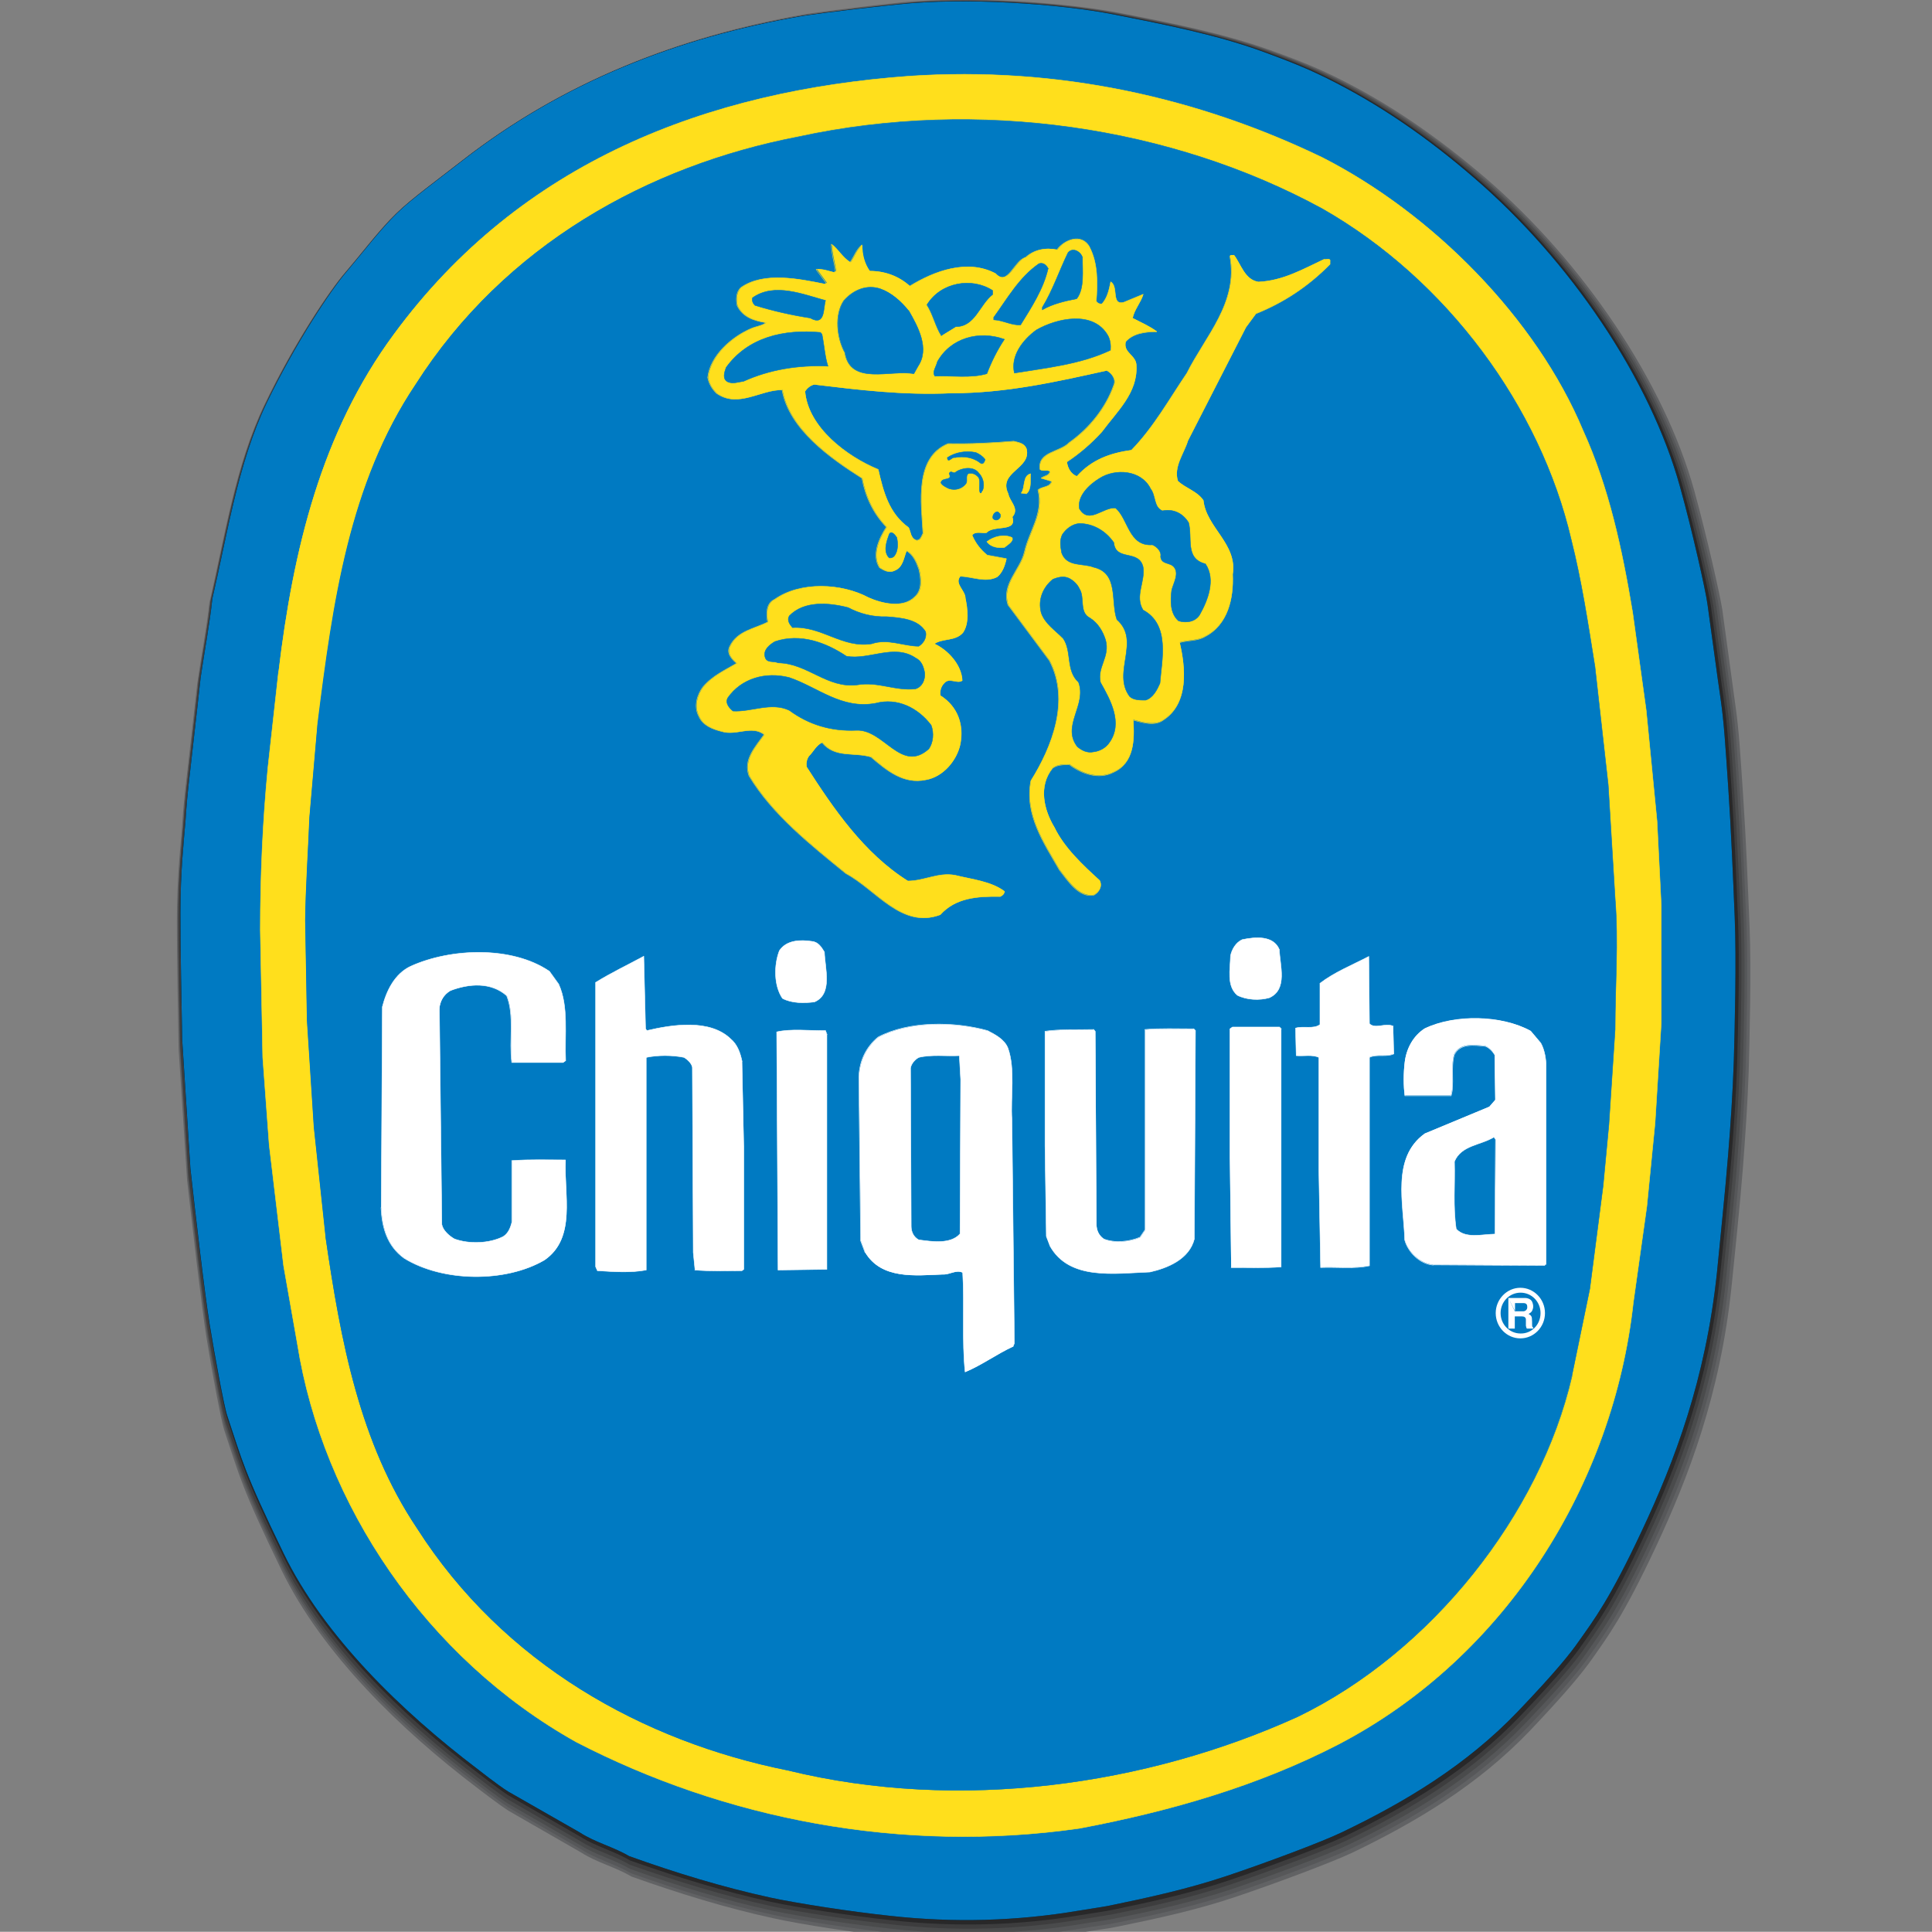 <?xml version="1.0" encoding="utf-8"?>
<!-- Generator: Adobe Illustrator 18.1.0, SVG Export Plug-In . SVG Version: 6.00 Build 0)  -->
<!DOCTYPE svg PUBLIC "-//W3C//DTD SVG 1.1//EN" "http://www.w3.org/Graphics/SVG/1.1/DTD/svg11.dtd">
<svg version="1.1" id="Layer_1" xmlns="http://www.w3.org/2000/svg" xmlns:xlink="http://www.w3.org/1999/xlink" x="0px" y="0px"
	 viewBox="0 0 870.6 870.5" enable-background="new 0 0 870.6 870.5" xml:space="preserve">
<rect x="0" y="0" width="870.6" height="870.5" fill="#808080" stroke="none"/>
<g>
	<path fill-rule="evenodd" clip-rule="evenodd" fill="#616264" d="M505.4,6c22.1,4.3,46.1,9.1,66.7,16.5
		c15.7,5.6,22.7,8.8,29.1,11.9C626,46.5,648,61.9,669.5,80.3c44,37.9,80.4,91.9,94,140.9c5.6,20.3,11.7,47.5,12.6,53.5
		c2.5,18,4.3,31.4,6,43.8c1.5,10.5,2.1,20.9,3.4,40.2c1.3,19.4,2.1,39.8,2.9,59c0.8,19.6,0,50.8-0.4,65.2
		c-0.5,14.5-1.5,28.6-2.6,43.3c-1.1,14.5-4.1,43.7-5.1,53.3c-5.1,49-19.5,86.3-34.2,117.7c-14.7,31.4-22,40.8-28.7,50.4
		c-3.9,5.5-10.6,14-27.7,32c-23.5,24.7-51.7,41.5-80.4,55.3c-9.1,4.3-35,14-52.6,19.9c-17.2,5.8-35,9.7-53.2,13.4
		c-4.8,1-10.1,1.6-14.2,2.3c-28.1,4.7-57.1,5.6-86,2.3c-17.3-1.8-42.3-5.6-54.4-8.3c-21.8-4.7-43.3-11.4-64.4-18.9
		c-7.2-4.3-15.4-6.2-22.6-10.8c-10.9-6.3-21.8-12.5-32.7-18.8c-4.4-2.8-14.1-10.3-14.1-10.3c-34.3-26-70-60.5-88.3-98.3
		c-18.3-37.8-18.8-42.2-25.7-62.8c-1.4-4.1-5.7-27.2-8-41.5c-2.3-14.3-6.5-51.2-8.8-71.3c-1.3-19.6-2.5-39.1-3.8-58.7
		c-0.3-17.8-0.8-39.1-0.8-57.9c0-18.8,1.5-32.5,2.3-42.2c0.5-7.4,0.7-10.7,2.3-24.5c1.6-13.8,4.6-40.6,4.6-40.6
		c1.8-12.6,4.1-23.9,5.4-36.1c6.9-29.4,11.6-61.7,24.8-89.3c13.2-27.5,29.4-51.7,36.5-59.8c7-8.2,13.1-16.3,20.3-23.9
		c7.2-7.5,14.1-12.4,32.7-26.8c45.7-35.5,97.8-55.7,154.2-65.6c0,0,13-2.1,44-5.4C437.8-1.9,480.7,1.1,505.4,6L505.4,6z"/>
	<path fill-rule="evenodd" clip-rule="evenodd" fill="#565759" d="M504.7,6.1c22.1,4.3,46,9.1,66.5,16.5c15.7,5.6,22.6,8.8,29,11.9
		C625,46.5,647,61.8,668.4,80.3c43.9,37.8,80.2,91.6,93.8,140.6c5.6,20.2,11.7,47.4,12.5,53.4c2.5,18,4.3,31.3,6,43.7
		c1.5,10.5,2.1,20.9,3.4,40.1c1.3,19.4,2.1,39.7,2.9,58.9c0.8,19.5,0,50.7-0.4,65.1c-0.5,14.5-1.5,28.5-2.6,43.2
		c-1.1,14.5-4.1,43.6-5.1,53.2c-5.1,48.9-19.4,86.1-34.1,117.4c-14.7,31.3-21.9,40.7-28.6,50.3c-3.8,5.5-10.6,14-27.6,31.9
		c-23.5,24.6-51.6,41.4-80.2,55.1c-9,4.3-35,14-52.5,19.9c-17.1,5.7-34.9,9.7-53.1,13.4c-4.8,1-10.1,1.6-14.1,2.3
		c-28,4.7-56.9,5.6-85.8,2.3c-17.3-1.8-42.2-5.6-54.3-8.2c-21.8-4.7-43.2-11.3-64.3-18.8c-7.2-4.2-15.3-6.2-22.5-10.8
		c-10.9-6.3-21.7-12.5-32.6-18.8c-4.4-2.8-14-10.3-14-10.3c-34.3-25.9-69.8-60.3-88.1-98c-18.3-37.7-18.7-42.1-25.6-62.6
		c-1.4-4.1-5.6-27.1-8-41.4c-2.3-14.3-6.5-51.1-8.8-71.1c-1.2-19.5-2.5-39-3.7-58.6c-0.3-17.8-0.8-39-0.8-57.7
		c0-18.7,1.5-32.5,2.3-42.1c0.5-7.3,0.7-10.7,2.3-24.5c1.6-13.8,4.6-40.5,4.6-40.5c1.8-12.6,4.1-23.8,5.4-36
		c6.8-29.4,11.6-61.6,24.8-89.1c13.2-27.5,29.4-51.6,36.4-59.7c7-8.1,13-16.3,20.2-23.8c7.2-7.5,14.1-12.4,32.6-26.8
		c45.5-35.4,97.5-55.6,153.8-65.4c0,0,13-2.1,43.9-5.4C437.2-1.8,480,1.3,504.7,6.1L504.7,6.1z"/>
	<path fill-rule="evenodd" clip-rule="evenodd" fill="#4A4B4C" d="M504,6.2c22,4.3,45.9,9.1,66.4,16.4c15.6,5.6,22.6,8.8,29,11.9
		c24.7,12,46.6,27.3,68,45.7c43.8,37.7,80,91.4,93.6,140.2c5.6,20.2,11.7,47.3,12.5,53.3c2.5,17.9,4.3,31.3,6,43.6
		c1.5,10.4,2.1,20.8,3.4,40c1.3,19.4,2.1,39.6,2.9,58.8c0.8,19.5,0,50.5-0.4,64.9c-0.5,14.5-1.5,28.4-2.6,43.1
		c-1.1,14.5-4.1,43.5-5.1,53.1c-5.1,48.8-19.4,85.9-34,117.2c-14.6,31.2-21.9,40.6-28.6,50.2c-3.8,5.5-10.6,14-27.6,31.8
		c-23.4,24.6-51.4,41.3-80.1,55c-9,4.3-34.9,14-52.4,19.9c-17.1,5.7-34.8,9.7-53,13.3c-4.7,1-10.1,1.6-14.1,2.3
		c-28,4.7-56.8,5.5-85.6,2.3c-17.3-1.8-42.1-5.6-54.2-8.2c-21.7-4.7-43.1-11.3-64.1-18.8c-7.2-4.2-15.3-6.2-22.5-10.7
		c-10.8-6.2-21.7-12.5-32.5-18.7c-4.4-2.8-14-10.3-14-10.3c-34.2-25.9-69.6-60.2-87.9-97.8c-18.2-37.6-18.7-42-25.5-62.5
		c-1.4-4.1-5.6-27.1-8-41.3c-2.3-14.2-6.5-50.9-8.8-70.9c-1.2-19.5-2.5-39-3.7-58.4c-0.3-17.7-0.8-38.9-0.8-57.6
		c0-18.7,1.5-32.4,2.3-42c0.5-7.3,0.7-10.6,2.3-24.4c1.6-13.8,4.6-40.4,4.6-40.4c1.8-12.5,4.1-23.8,5.4-36
		c6.8-29.3,11.6-61.4,24.7-88.8c13.2-27.4,29.3-51.4,36.3-59.6c7-8.1,13-16.3,20.2-23.8c7.2-7.5,14.1-12.3,32.5-26.7
		C254.1,36.9,305.9,16.8,362.1,7c0,0,12.9-2.1,43.8-5.4C436.7-1.7,479.4,1.4,504,6.2L504,6.2z"/>
	<path fill-rule="evenodd" clip-rule="evenodd" fill="#3D3D3E" d="M503.3,6.3c22,4.3,45.8,9.1,66.2,16.4
		c15.6,5.6,22.5,8.7,28.9,11.9c24.6,12,46.5,27.3,67.8,45.6c43.7,37.6,79.9,91.2,93.4,139.9c5.6,20.1,11.6,47.2,12.5,53.1
		c2.5,17.9,4.3,31.2,6,43.5c1.5,10.4,2.1,20.8,3.4,39.9c1.3,19.3,2.1,39.5,2.9,58.6c0.8,19.5,0,50.4-0.4,64.8
		c-0.5,14.4-1.4,28.4-2.6,43c-1.1,14.4-4.1,43.4-5.1,52.9c-5.1,48.6-19.3,85.7-33.9,116.9c-14.6,31.2-21.8,40.5-28.5,50.1
		c-3.8,5.5-10.5,13.9-27.5,31.7c-23.4,24.5-51.3,41.2-79.9,54.9c-9,4.3-34.8,13.9-52.3,19.8c-17.1,5.7-34.8,9.7-52.8,13.3
		c-4.7,0.9-10,1.6-14.1,2.3c-27.9,4.7-56.7,5.5-85.4,2.3c-17.2-1.8-42-5.6-54.1-8.2c-21.7-4.7-43-11.3-64-18.7
		c-7.1-4.2-15.3-6.2-22.4-10.7c-10.8-6.2-21.6-12.4-32.5-18.7c-4.4-2.8-14-10.2-14-10.2c-34.1-25.8-69.5-60.1-87.7-97.6
		c-18.2-37.5-18.6-41.9-25.5-62.3c-1.4-4-5.6-27-8-41.2c-2.3-14.2-6.5-50.8-8.8-70.8c-1.2-19.4-2.5-38.9-3.7-58.3
		c-0.3-17.7-0.8-38.8-0.8-57.5c0-18.6,1.5-32.3,2.3-41.9c0.5-7.3,0.7-10.6,2.3-24.3c1.6-13.7,4.5-40.3,4.5-40.3
		c1.8-12.5,4.1-23.7,5.4-35.9c6.8-29.2,11.5-61.3,24.7-88.6c13.1-27.4,29.2-51.3,36.2-59.4c7-8.1,13-16.2,20.1-23.7
		c7.2-7.5,14-12.3,32.5-26.6C254,36.9,305.7,16.8,361.7,7.1c0,0,12.9-2.1,43.7-5.4C436.1-1.6,478.8,1.5,503.3,6.3L503.3,6.3z"/>
	<path fill-rule="evenodd" clip-rule="evenodd" fill="#282829" d="M502.6,6.4c21.9,4.3,45.7,9,66.1,16.4
		c15.6,5.6,22.5,8.7,28.8,11.8c24.6,12,46.4,27.2,67.7,45.5c43.6,37.5,79.7,91,93.2,139.6c5.6,20.1,11.6,47.1,12.5,53
		c2.5,17.8,4.2,31.1,6,43.4c1.5,10.4,2.1,20.7,3.4,39.8c1.3,19.3,2.1,39.4,2.9,58.5c0.8,19.4,0,50.3-0.4,64.6
		c-0.5,14.4-1.4,28.3-2.6,42.9c-1.1,14.4-4.1,43.3-5.1,52.8c-5.1,48.5-19.3,85.5-33.8,116.6c-14.6,31.1-21.8,40.4-28.4,49.9
		c-3.8,5.5-10.5,13.9-27.5,31.7c-23.3,24.5-51.2,41.1-79.7,54.7c-9,4.3-34.7,13.9-52.1,19.8c-17,5.7-34.7,9.6-52.7,13.3
		c-4.7,0.9-10,1.6-14,2.3c-27.8,4.7-56.5,5.5-85.2,2.3c-17.2-1.8-41.9-5.6-53.9-8.2c-21.6-4.7-42.9-11.3-63.8-18.7
		c-7.1-4.2-15.2-6.2-22.4-10.7c-10.8-6.2-21.6-12.4-32.4-18.6c-4.4-2.8-13.9-10.2-13.9-10.2c-34-25.7-69.3-59.9-87.5-97.3
		c-18.1-37.4-18.6-41.8-25.4-62.2c-1.4-4-5.6-26.9-7.9-41.1c-2.3-14.2-6.5-50.7-8.7-70.6c-1.2-19.4-2.5-38.8-3.7-58.1
		c-0.3-17.7-0.8-38.7-0.8-57.3c0-18.6,1.5-32.2,2.3-41.8c0.5-7.3,0.7-10.6,2.3-24.3c1.6-13.7,4.5-40.2,4.5-40.2
		c1.8-12.5,4-23.6,5.4-35.8c6.8-29.2,11.5-61.1,24.6-88.4c13.1-27.3,29.2-51.2,36.1-59.3c7-8.1,12.9-16.2,20.1-23.6
		c7.2-7.5,14-12.3,32.4-26.6C253.9,37,305.5,16.9,361.3,7.2c0,0,12.9-2.1,43.6-5.3C435.6-1.4,478.1,1.6,502.6,6.4L502.6,6.4z"/>
	<path fill-rule="evenodd" clip-rule="evenodd" d="M501.9,6.5c21.8,4.3,45.6,9,65.9,16.3c15.5,5.6,22.4,8.7,28.8,11.8
		c24.5,12,46.3,27.1,67.5,45.4c43.5,37.4,79.5,90.8,92.9,139.2c5.6,20,11.6,47,12.4,52.9c2.5,17.8,4.2,31,6,43.3
		c1.5,10.4,2.1,20.7,3.4,39.7c1.3,19.2,2.1,39.3,2.9,58.3c0.8,19.4,0,50.2-0.4,64.5c-0.5,14.4-1.4,28.2-2.6,42.8
		c-1.1,14.4-4.1,43.2-5,52.7c-5.1,48.4-19.2,85.3-33.8,116.3c-14.5,31-21.7,40.3-28.4,49.8c-3.8,5.5-10.5,13.9-27.4,31.6
		c-23.3,24.4-51.1,41-79.5,54.6c-8.9,4.3-34.6,13.9-52,19.7c-17,5.7-34.6,9.6-52.6,13.3c-4.7,0.9-10,1.6-14,2.3
		c-27.8,4.7-56.4,5.5-85,2.3c-17.1-1.8-41.8-5.6-53.8-8.2c-21.6-4.7-42.8-11.2-63.7-18.7c-7.1-4.2-15.2-6.1-22.3-10.7L229,807.3
		c-4.4-2.7-13.9-10.2-13.9-10.2c-33.9-25.7-69.2-59.8-87.3-97.1c-18.1-37.3-18.6-41.7-25.4-62c-1.4-4-5.6-26.9-7.9-41
		c-2.3-14.1-6.5-50.6-8.7-70.4l-3.7-58c-0.3-17.6-0.8-38.6-0.8-57.2c0-18.6,1.5-32.1,2.3-41.7c0.5-7.3,0.7-10.6,2.3-24.2
		c1.6-13.7,4.5-40.1,4.5-40.1c1.8-12.4,4-23.6,5.3-35.7c6.8-29.1,11.5-61,24.5-88.2c13.1-27.2,29.1-51.1,36-59.1
		c6.9-8.1,12.9-16.1,20-23.6c7.1-7.5,14-12.3,32.3-26.5C253.8,37,305.2,17,361,7.3c0,0,12.9-2.1,43.5-5.3
		C435.1-1.3,477.5,1.7,501.9,6.5L501.9,6.5z"/>
	<path fill-rule="evenodd" clip-rule="evenodd" fill="#007AC2" d="M501.9,6.5c21.8,4.3,45.6,9,65.9,16.3
		c15.5,5.6,22.4,8.7,28.8,11.8c24.5,12,46.3,27.1,67.5,45.4c43.5,37.4,79.5,90.8,92.9,139.2c5.6,20,11.6,47,12.4,52.9
		c2.5,17.8,4.2,31,6,43.3c1.5,10.4,2.1,20.7,3.4,39.7c1.3,19.2,2.1,39.3,2.9,58.3c0.8,19.4,0,50.2-0.4,64.5
		c-0.5,14.4-1.4,28.2-2.6,42.8c-1.1,14.4-4.1,43.2-5,52.7c-5.1,48.4-19.2,85.3-33.8,116.3c-14.5,31-21.7,40.3-28.4,49.8
		c-3.8,5.5-10.5,13.9-27.4,31.6c-23.3,24.4-51.1,41-79.5,54.6c-8.9,4.3-34.6,13.9-52,19.7c-17,5.7-34.6,9.6-52.6,13.3
		c-4.7,0.9-10,1.6-14,2.3c-27.8,4.7-56.4,5.5-85,2.3c-17.1-1.8-41.8-5.6-53.8-8.2c-21.6-4.7-42.8-11.2-63.7-18.7
		c-7.1-4.2-15.2-6.1-22.3-10.7L229,807.3c-4.4-2.7-13.9-10.2-13.9-10.2c-33.9-25.7-69.2-59.8-87.3-97.1
		c-18.1-37.3-18.6-41.7-25.4-62c-1.4-4-5.6-26.9-7.9-41c-2.3-14.1-6.5-50.6-8.7-70.4l-3.7-58c-0.3-17.6-0.8-38.6-0.8-57.2
		c0-18.6,1.5-32.1,2.3-41.7c0.5-7.3,0.7-10.6,2.3-24.2c1.6-13.7,4.5-40.1,4.5-40.1c1.8-12.4,4-23.6,5.3-35.7
		c6.8-29.1,11.5-61,24.5-88.2c13.1-27.2,29.1-51.1,36-59.1c6.9-8.1,12.9-16.1,20-23.6c7.1-7.5,14-12.3,32.3-26.5
		C253.8,37,305.2,17,361,7.3c0,0,12.9-2.1,43.5-5.3C435.1-1.3,477.5,1.7,501.9,6.5L501.9,6.5z"/>
	<path fill-rule="evenodd" clip-rule="evenodd" fill="#FFDF1C" d="M713.4,194.1c11.6,25.5,17.6,53.5,22.3,81.9l6.1,44l4.9,50.1
		l1.9,38.1v52.7l-2.8,45.2l-3.7,37.5L736,587c-8.9,81.1-56.9,159.5-133,199.1c-36.2,18.7-75.8,30.1-116.6,37.8
		c-80.5,11.5-160-4.4-226.7-38.9C192.1,747.2,145.5,678,134,605.6l-6.2-35.2l-6.5-54.5l-2.9-39.4l-1.1-57.4c0-24.7,1.1-49.1,3.4-73
		l4.8-43.3c6.6-55.1,19.2-107.8,52-152.2C234.8,72.7,319,40.9,409.8,34.3C476.8,29.8,540,44,595.9,71
		C645.4,96.2,692.2,143.3,713.4,194.1L713.4,194.1z"/>
	<path fill="none" stroke="#FFDF1C" stroke-width="0.216" stroke-linecap="square" stroke-miterlimit="2.613" d="M713.4,194.1
		c11.6,25.5,17.6,53.5,22.3,81.9 M735.7,276l6.1,44l4.9,50.1l1.9,38.1v52.7l-2.8,45.2l-3.7,37.5L736,587 M736,587
		c-8.9,81.1-56.9,159.5-133,199.1c-36.2,18.7-75.8,30.1-116.6,37.8c-80.5,11.5-160-4.4-226.7-38.9C192.1,747.2,145.5,678,134,605.6
		 M134,605.6l-6.2-35.2l-6.5-54.5l-2.9-39.4l-1.1-57.4 M117.3,419.2c0-24.7,1.1-49.1,3.4-73 M120.7,346.1l4.8-43.3 M125.6,302.8
		c6.6-55.1,19.2-107.8,52-152.2C234.8,72.7,319,40.9,409.8,34.3C476.8,29.8,540,44,595.9,71c49.4,25.2,96.3,72.4,117.5,123.1"/>
	<path fill-rule="evenodd" clip-rule="evenodd" fill="#007AC2" d="M595.9,94.1c56.1,32,98.2,89.3,112.1,149
		c4.7,18.6,7.6,37.8,10.7,57.2l6,53.5l3.1,51.1c1.6,19.9,0,38.9,0,59.1l-2.8,42.8l-2.6,27.6l-6,46.4l-8.1,39.3
		c-14.4,62.5-63.5,124.4-123.5,153.5c-68.2,31-152.5,43.1-229.8,24.2c-65.3-13.1-128.1-48-167.1-109.1
		c-25.9-38.6-34.4-84.5-41.2-131.2l-5.3-49.6l-3.1-48.1l-0.8-45.1c0.2-15.5,1.3-30.7,1.9-46.2l3.7-42.8
		c6.8-54.1,14.2-107.8,44.1-152.4c40.1-62.9,104.9-98.6,172.4-111.6C441,44,528.1,57.1,595.9,94.1L595.9,94.1z"/>
	<path fill="none" stroke="#007AC2" stroke-width="0.216" stroke-linecap="square" stroke-miterlimit="2.613" d="M595.9,94.1
		c56.1,32,98.2,89.3,112.1,149c4.7,18.6,7.6,37.8,10.7,57.2 M718.7,300.2l6,53.5l3.1,51.1 M727.8,404.8c1.6,19.9,0,38.9,0,59.1
		 M727.8,463.9l-2.8,42.8l-2.6,27.6l-6,46.4l-8.1,39.3 M708.4,620c-14.4,62.5-63.5,124.4-123.5,153.5
		c-68.2,31-152.5,43.1-229.8,24.2c-65.3-13.1-128.1-48-167.1-109.1c-25.9-38.6-34.4-84.5-41.2-131.2 M146.9,557.5l-5.3-49.6
		l-3.1-48.1l-0.8-45.1 M137.7,414.6c0.2-15.5,1.3-30.7,1.9-46.2 M139.6,368.4l3.7-42.8 M143.4,325.6c6.8-54.1,14.2-107.8,44.1-152.4
		c40.1-62.9,104.9-98.6,172.4-111.6C441,44,528.1,57.1,595.9,94.1"/>
	<path fill-rule="evenodd" clip-rule="evenodd" fill="#FFDF1C" d="M490.9,111.2c3.9,7.4,3.7,16.1,3.1,24.6c0.6,0.8,1.4,1.3,2.6,1.1
		c2.4-2.7,3.2-6.3,3.9-9.9c3.7,2.1,0,10.8,6,9.2l8.7-3.6c-1.1,3.7-4,6.8-4.8,10.7c3.7,1.9,7.6,3.6,11,6.1c-5.3,0-10.7,0.7-14.1,4.5
		c-1.3,5.2,5,6.1,4.8,11c0.6,12.1-8.7,20.4-15.5,29.6c-4.8,5.3-10.2,9.9-15.8,13.6c0.3,2.7,1.8,5.5,4.5,6.5
		c6.8-7.6,15.2-10.5,24.6-11.8c10.2-10.5,17.1-23.1,25-34.7c8.4-16.8,23.3-31.8,19.4-52.7c0.3-0.8,1.1-0.3,1.8-0.5
		c3.2,4.2,4.8,11.1,11,12.1c11.1-0.5,20.2-5.8,29.6-10.2c1,0.3,3.1-0.8,2.7,1.1v1.1c-10,10.2-21.2,17.4-33.4,22.3l-4.5,6.1
		l-26.2,51.2c-1.8,5.8-6.5,11.6-4.5,18.1c3.7,3.4,8.6,4.5,11.5,8.7c1.3,12.3,15.4,19.6,13.2,33.3c0.5,10.8-2.1,22.8-12.6,28.1
		c-3.2,1.9-7.6,1.5-11.3,2.6c2.7,11.5,4.2,27.5-7.3,34.9c-3.9,2.9-9.5,1.1-13.6,0c0.6,8.9,0.5,19.4-9,23.6
		c-6.6,3.4-14.4,0.5-19.7-3.5c-2.7,0-5.5,0-7.6,1.6c-6.6,8.1-4,18.9,0.8,26.8c4.4,9.1,12.6,16.8,20.4,23.9c1.3,2.6-0.3,5.2-2.6,6.5
		c-6.8,1.3-11.8-6.6-15.5-11.3c-7.1-12.3-15.8-24.9-12.9-40.2c9.5-15.2,17.8-36.2,8.4-54.1l-18.6-25c-3.1-9.4,5.5-15.7,7.4-23.9
		c2.1-9.4,8.7-17.3,6.1-27.9c1.9-1.8,5.3-1,6.1-3.9l-4.7-1.4c1.3-1.1,3.7-1,3.9-3.1c-1.3-0.8-3.2,0.2-4.5-0.8
		c-1.1-8.1,8.9-7.6,13.2-12.1c9.2-6.5,16.5-15.8,20-25.7c1.3-2.7-0.7-5.5-3.1-6.8c-22.6,5-45.2,10.2-70.1,10.2
		c-21.5,1-41.7-1.5-61.7-3.9c-1.6,0.3-3.2,1.5-4.2,3.1c1.4,16.3,18.9,29.4,33,35.2c2.3,9.9,4.7,19.7,13.7,26.2
		c1,1.9,0.8,4.7,3.4,5.7c1.9,0.3,2.4-1.8,3.1-3.1c-0.8-13.9-3.9-34.1,11.3-40.4c10,0.2,19.9-0.3,29.6-1.1c2.1,0.6,4.7,0.8,5.7,3.4
		c2.3,9.1-13.1,10.3-8.2,20.3c0.5,3.4,5.2,6.6,1.8,10.4c2.3,7.1-8.4,3.4-11.6,7.1c-2.3,0.3-5-0.8-6.5,1.1c1.4,3.4,3.7,6.5,6.8,9
		l8.7,1.6c-0.7,3.1-1.8,6.3-4.2,8.2c-5.3,2.7-11.1-0.2-16.6-0.3c-2.8,3.4,2.3,6.3,2.3,9.9c1,4.7,1.8,11.3-1.1,15.5
		c-3.4,3.9-8.9,2.4-12.9,5c6,2.7,12.3,9.4,12.6,16.6c-2.3,1.6-5.8-1.6-8.1,1.1c-1.4,1.4-2.1,3.4-1.8,5.6c7.9,5,10.7,13.2,9,22
		c-1.6,7.4-7.8,14.7-15.5,16c-10,2.1-17.6-4.2-24.7-10.3c-7.8-2.3-16.2,0.6-22-6.5c-2.7,1.1-4,4.2-6,6.1c-1,1.4-1.3,3.1-1.1,4.8
		c12,18.7,25.9,39.1,45.7,51.5c7.4,0,13.7-4,21.3-2.6c7.6,1.9,16.2,2.7,22.3,7.3c-0.3,1.1-0.6,1.6-1.9,2.3
		c-10.2-0.2-20.2,0.5-27.1,8.2c-17.4,6.5-28.8-11.3-42.5-18.6c-15.7-12.8-33.1-26.5-43.6-44c-2.7-7.3,2.9-13.1,6.8-18.6
		c-5.7-4.4-12.6,0.7-19.2-1.4c-3.9-1-8.4-2.6-10.2-6.8c-2.4-4.4-0.8-9.7,1.8-13.2c4.4-5.2,10-7.6,15.2-10.7
		c-2.1-1.8-4.7-4.5-3.1-7.6c3.4-7.1,11.1-7.9,17.1-11c-0.7-3.6-0.8-8.4,3.1-10.2c11.6-8.2,30.2-7.3,42.3-0.8
		c5.8,2.6,15.5,5,20.8-0.3c3.6-3.1,2.9-8.6,1.9-12.6c-1.1-3.1-2.6-6.6-5.6-8.2c-1.3,3.2-1.6,7.6-5.6,9c-2.4,1.1-4.7-0.3-6.5-1.4
		c-3.6-5.6-0.3-13.1,3.1-18.3c-6.1-6.3-9.5-13.9-11-22c-14.2-9-32.9-22.1-36-39.8c-9.7-0.2-19.9,8.4-29.6,1.5
		c-2.1-2.1-3.4-4.4-3.9-7.1c1.1-9.9,10.8-18.3,19.4-22c2.2-1,5.2-1.3,6.8-2.7c-5-0.8-10.3-2.3-12.9-7.6c-0.6-2.7-0.6-6.1,1.6-8.2
		c10.2-7.3,26.3-3.9,37.8-1.6l0.8-0.6l-4.5-6.1c2.9-0.2,5.3,0.8,7.9,1.4l0.8-0.6c-0.6-4-1.8-7.9-1.9-12.1c3.2,2.6,4.7,5.8,8.4,8.2
		c1.8-2.6,2.7-5.6,5.3-7.9c0,4.4,1,8.4,3.4,11.8c6.9,0,13.1,2.3,18.1,6.8c11-6.8,26-12.4,38.6-5.7c5.7,6.1,8.4-5.8,13.7-7.3
		c3.7-3.4,8.9-4.5,14.1-3.4C479.7,108,487.3,105.1,490.9,111.2L490.9,111.2z"/>
	<path fill="none" stroke="#FFDF1C" stroke-width="0.216" stroke-linecap="square" stroke-miterlimit="2.613" d="M490.9,111.2
		c3.9,7.4,3.7,16.1,3.1,24.6c0.6,0.8,1.4,1.3,2.6,1.1c2.4-2.7,3.2-6.3,3.9-9.9c3.7,2.1,0,10.8,6,9.2 M506.4,136.2l8.7-3.6
		 M515.1,132.7c-1.1,3.7-4,6.8-4.8,10.7c3.7,1.9,7.6,3.6,11,6.1c-5.3,0-10.7,0.7-14.1,4.5c-1.3,5.2,5,6.1,4.8,11
		c0.6,12.1-8.7,20.4-15.5,29.6c-4.8,5.3-10.2,9.9-15.8,13.6c0.3,2.7,1.8,5.5,4.5,6.5c6.8-7.6,15.2-10.5,24.6-11.8
		c10.2-10.5,17.1-23.1,25-34.7c8.4-16.8,23.3-31.8,19.4-52.7c0.3-0.8,1.1-0.3,1.8-0.5c3.2,4.2,4.8,11.1,11,12.1
		c11.1-0.5,20.2-5.8,29.6-10.2c1,0.3,3.1-0.8,2.7,1.1 M599.3,118v1.1 M599.3,119.1c-10,10.2-21.2,17.4-33.4,22.3 M565.9,141.4
		l-4.5,6.1l-26.2,51.2 M535.2,198.8c-1.8,5.8-6.5,11.6-4.5,18.1c3.7,3.4,8.6,4.5,11.5,8.7c1.3,12.3,15.4,19.6,13.2,33.3
		c0.5,10.8-2.1,22.8-12.6,28.1c-3.2,1.9-7.6,1.5-11.3,2.6c2.7,11.5,4.2,27.5-7.3,34.9c-3.9,2.9-9.5,1.1-13.6,0
		c0.6,8.9,0.5,19.4-9,23.6c-6.6,3.4-14.4,0.5-19.7-3.5c-2.7,0-5.5,0-7.6,1.6c-6.6,8.1-4,18.9,0.8,26.8c4.4,9.1,12.6,16.8,20.4,23.9
		c1.3,2.6-0.3,5.2-2.6,6.5c-6.8,1.3-11.8-6.6-15.5-11.3c-7.1-12.3-15.8-24.9-12.9-40.2c9.5-15.2,17.8-36.2,8.4-54.1 M472.8,297.6
		l-18.6-25 M454.2,272.6c-3.1-9.4,5.5-15.7,7.4-23.9c2.1-9.4,8.7-17.3,6.1-27.9c1.9-1.8,5.3-1,6.1-3.9 M473.9,216.9l-4.7-1.4
		 M469.2,215.4c1.3-1.1,3.7-1,3.9-3.1c-1.3-0.8-3.2,0.2-4.5-0.8c-1.1-8.1,8.9-7.6,13.2-12.1c9.2-6.5,16.5-15.8,20-25.7
		c1.3-2.7-0.7-5.5-3.1-6.8c-22.6,5-45.2,10.2-70.1,10.2c-21.5,1-41.7-1.5-61.7-3.9c-1.6,0.3-3.2,1.5-4.2,3.1
		c1.4,16.3,18.9,29.4,33,35.2c2.3,9.9,4.7,19.7,13.7,26.2c1,1.9,0.8,4.7,3.4,5.7c1.9,0.3,2.4-1.8,3.1-3.1
		c-0.8-13.9-3.9-34.1,11.3-40.4c10,0.2,19.9-0.3,29.6-1.1c2.1,0.6,4.7,0.8,5.7,3.4c2.3,9.1-13.1,10.3-8.2,20.3
		c0.5,3.4,5.2,6.6,1.8,10.4c2.3,7.1-8.4,3.4-11.6,7.1c-2.3,0.3-5-0.8-6.5,1.1c1.4,3.4,3.7,6.5,6.8,9 M444.7,250.1l8.7,1.6
		 M453.4,251.8c-0.7,3.1-1.8,6.3-4.2,8.2c-5.3,2.7-11.1-0.2-16.6-0.3c-2.8,3.4,2.3,6.3,2.3,9.9c1,4.7,1.8,11.3-1.1,15.5
		c-3.4,3.9-8.9,2.4-12.9,5c6,2.7,12.3,9.4,12.6,16.6c-2.3,1.6-5.8-1.6-8.1,1.1c-1.4,1.4-2.1,3.4-1.8,5.6c7.9,5,10.7,13.2,9,22
		c-1.6,7.4-7.8,14.7-15.5,16c-10,2.1-17.6-4.2-24.7-10.3c-7.8-2.3-16.2,0.6-22-6.5c-2.7,1.1-4,4.2-6,6.1c-1,1.4-1.3,3.1-1.1,4.8
		c12,18.7,25.9,39.1,45.7,51.5c7.4,0,13.7-4,21.3-2.6c7.6,1.9,16.2,2.7,22.3,7.3c-0.3,1.1-0.6,1.6-1.9,2.3
		c-10.2-0.2-20.2,0.5-27.1,8.2c-17.4,6.5-28.8-11.3-42.5-18.6c-15.7-12.8-33.1-26.5-43.6-44c-2.7-7.3,2.9-13.1,6.8-18.6
		c-5.7-4.4-12.6,0.7-19.2-1.4c-3.9-1-8.4-2.6-10.2-6.8c-2.4-4.4-0.8-9.7,1.8-13.2c4.4-5.2,10-7.6,15.2-10.7
		c-2.1-1.8-4.7-4.5-3.1-7.6c3.4-7.1,11.1-7.9,17.1-11c-0.7-3.6-0.8-8.4,3.1-10.2c11.6-8.2,30.2-7.3,42.3-0.8
		c5.8,2.6,15.5,5,20.8-0.3c3.6-3.1,2.9-8.6,1.9-12.6c-1.1-3.1-2.6-6.6-5.6-8.2c-1.3,3.2-1.6,7.6-5.6,9c-2.4,1.1-4.7-0.3-6.5-1.4
		c-3.6-5.6-0.3-13.1,3.1-18.3c-6.1-6.3-9.5-13.9-11-22c-14.2-9-32.9-22.1-36-39.8c-9.7-0.2-19.9,8.4-29.6,1.5
		c-2.1-2.1-3.4-4.4-3.9-7.1c1.1-9.9,10.8-18.3,19.4-22c2.2-1,5.2-1.3,6.8-2.7c-5-0.8-10.3-2.3-12.9-7.6c-0.6-2.7-0.6-6.1,1.6-8.2
		c10.2-7.3,26.3-3.9,37.8-1.6 M371.5,128.2l0.8-0.6l-4.5-6.1 M367.8,121.4c2.9-0.2,5.3,0.8,7.9,1.4 M375.7,122.8l0.8-0.6
		 M376.5,122.2c-0.6-4-1.8-7.9-1.9-12.1c3.2,2.6,4.7,5.8,8.4,8.2c1.8-2.6,2.7-5.6,5.3-7.9c0,4.4,1,8.4,3.4,11.8
		c6.9,0,13.1,2.3,18.1,6.8c11-6.8,26-12.4,38.6-5.7c5.7,6.1,8.4-5.8,13.7-7.3c3.7-3.4,8.9-4.5,14.1-3.4c3.5-4.7,11.1-7.6,14.7-1.5"
		/>
	<path fill-rule="evenodd" clip-rule="evenodd" fill="#007AC2" d="M487.8,116c-0.1,6,1,13.9-2.6,18.6c-5.5,1.1-10.8,2.3-15.5,5v-1.1
		c4.8-7.9,7.6-16.5,11.6-24.7C483.6,111.2,487.2,113.6,487.8,116L487.8,116z"/>
	<path fill="none" stroke="#007AC2" stroke-width="0.216" stroke-linecap="square" stroke-miterlimit="2.613" d="M487.8,116
		c-0.1,6,1,13.9-2.6,18.6c-5.5,1.1-10.8,2.3-15.5,5 M469.7,139.6v-1.1 M469.7,138.5c4.8-7.9,7.6-16.5,11.6-24.7
		c2.3-2.6,5.8-0.2,6.5,2.3"/>
	<path fill-rule="evenodd" clip-rule="evenodd" fill="#007AC2" d="M472.3,121c-2.1,9.2-7.4,17.3-12.4,25.4c-4,0.3-7.9-2.1-12.1-2.3
		V143c6.1-8.4,11.5-18.1,20.4-24.2C470.2,118.1,471.5,119.6,472.3,121L472.3,121z"/>
	<path fill="none" stroke="#007AC2" stroke-width="0.216" stroke-linecap="square" stroke-miterlimit="2.613" d="M472.3,121
		c-2.1,9.2-7.4,17.3-12.4,25.4c-4,0.3-7.9-2.1-12.1-2.3 M447.8,144.1V143 M447.8,143c6.1-8.4,11.5-18.1,20.4-24.2
		c2.1-0.6,3.4,0.8,4.2,2.3"/>
	<path fill-rule="evenodd" clip-rule="evenodd" fill="#007AC2" d="M447.3,130.9v1.8c-6,4.7-7.9,14.5-16.6,14.5l-6.5,4
		c-2.6-4-3.7-9.5-6.5-13.9C423.9,127.2,437.9,124.8,447.3,130.9L447.3,130.9z"/>
	<path fill="none" stroke="#007AC2" stroke-width="0.216" stroke-linecap="square" stroke-miterlimit="2.613" d="M447.3,130.9v1.8
		 M447.3,132.7c-6,4.7-7.9,14.5-16.6,14.5 M430.6,147.2l-6.5,4 M424.2,151.3c-2.6-4-3.7-9.5-6.5-13.9c6.2-10.2,20.2-12.6,29.6-6.5"
		/>
	<path fill-rule="evenodd" clip-rule="evenodd" fill="#007AC2" d="M409.5,140c4.2,7.3,9.5,17.1,4.2,25l-1.9,3.4
		c-10.3-1.9-28.6,5.5-31-9.5c-3.6-6.5-4.8-17-0.5-23.4c4.4-5,10.5-7.4,16.6-5.3C401.7,131.9,406.1,135.7,409.5,140L409.5,140z"/>
	<path fill="none" stroke="#007AC2" stroke-width="0.216" stroke-linecap="square" stroke-miterlimit="2.613" d="M409.5,140
		c4.2,7.3,9.5,17.1,4.2,25 M413.7,165l-1.9,3.4 M411.7,168.4c-10.3-1.9-28.6,5.5-31-9.5c-3.6-6.5-4.8-17-0.5-23.4
		c4.4-5,10.5-7.4,16.6-5.3c4.9,1.8,9.2,5.7,12.6,9.9"/>
	<path fill-rule="evenodd" clip-rule="evenodd" fill="#007AC2" d="M372,135.4c-1.1,3.4,0,11.8-6.9,7.9c-8.4-1.3-16.8-3.2-24.9-5.7
		c-1-1-1.4-2.1-1.1-3.4C348.9,127.2,362,132.7,372,135.4L372,135.4z"/>
	<path fill="none" stroke="#007AC2" stroke-width="0.216" stroke-linecap="square" stroke-miterlimit="2.613" d="M372,135.4
		c-1.1,3.4,0,11.8-6.9,7.9c-8.4-1.3-16.8-3.2-24.9-5.7c-1-1-1.4-2.1-1.1-3.4C348.9,127.2,362,132.7,372,135.4"/>
	<path fill-rule="evenodd" clip-rule="evenodd" fill="#007AC2" d="M499.3,151.3c1,1.9,1.3,4.2,1.1,6.5c-13.3,6.3-28.4,7.9-43.3,10.3
		c-1.8-7.6,3.7-14.9,9.9-19.4C476,143.5,492.7,139.6,499.3,151.3L499.3,151.3z"/>
	<path fill="none" stroke="#007AC2" stroke-width="0.216" stroke-linecap="square" stroke-miterlimit="2.613" d="M499.3,151.3
		c1,1.9,1.3,4.2,1.1,6.5c-13.3,6.3-28.4,7.9-43.3,10.3c-1.8-7.6,3.7-14.9,9.9-19.4C476,143.5,492.7,139.6,499.3,151.3"/>
	<path fill-rule="evenodd" clip-rule="evenodd" fill="#007AC2" d="M370.4,150.6c1,4.8,1.3,10.2,2.7,14.4c-13.6-0.6-26.5,1.6-38,6.8
		c-2.3,0.3-4.8,1.3-7.1,0.3c-2.6-1.3-1.6-4.2-0.8-6.5c9.9-13.7,26-17.3,42.5-15.8L370.4,150.6L370.4,150.6z"/>
	<path fill="none" stroke="#007AC2" stroke-width="0.216" stroke-linecap="square" stroke-miterlimit="2.613" d="M370.4,150.6
		c1,4.8,1.3,10.2,2.7,14.4c-13.6-0.6-26.5,1.6-38,6.8c-2.3,0.3-4.8,1.3-7.1,0.3c-2.6-1.3-1.6-4.2-0.8-6.5
		c9.9-13.7,26-17.3,42.5-15.8 M369.7,149.8l0.7,0.8"/>
	<path fill-rule="evenodd" clip-rule="evenodd" fill="#007AC2" d="M452.6,152.9c-3.2,4.8-5.8,10-7.9,15.5
		c-7.1,2.1-15.7,0.8-23.4,1.1c-1.4-1.9,0.6-4.2,1.1-6.5C428.4,152.2,441.3,148.8,452.6,152.9L452.6,152.9z"/>
	<path fill="none" stroke="#007AC2" stroke-width="0.216" stroke-linecap="square" stroke-miterlimit="2.613" d="M452.6,152.9
		c-3.2,4.8-5.8,10-7.9,15.5c-7.1,2.1-15.7,0.8-23.4,1.1c-1.4-1.9,0.6-4.2,1.1-6.5C428.4,152.2,441.3,148.8,452.6,152.9"/>
	<path fill-rule="evenodd" clip-rule="evenodd" fill="#007AC2" d="M443.9,207c-0.2,1.1-1,2.7-2.3,1.5c-3.1-2.4-7.4-3.1-11.3-2.3
		c-1.3-0.5-3.2,2.9-3.4,0c3.6-2.4,8.2-3.2,12.8-2.3C441.3,204.6,442.7,205.5,443.9,207L443.9,207z"/>
	<path fill="none" stroke="#007AC2" stroke-width="0.216" stroke-linecap="square" stroke-miterlimit="2.613" d="M443.9,207
		c-0.2,1.1-1,2.7-2.3,1.5c-3.1-2.4-7.4-3.1-11.3-2.3c-1.3-0.5-3.2,2.9-3.4,0c3.6-2.4,8.2-3.2,12.8-2.3
		C441.3,204.6,442.7,205.5,443.9,207"/>
	<path fill-rule="evenodd" clip-rule="evenodd" fill="#007AC2" d="M441,213.1c1.8,1.8,2.9,5,1.8,7.9c-0.7,0.3-0.3,1.3-1.1,1.1
		c-0.8-1.6,0.2-4.7-0.6-6.8c-1.3-1.6-2.7-2.3-4.7-1.9c-1.5,1-0.2,3.2-1.1,4.5c-1.8,2.4-4.8,3.2-7.6,2.3c-1.3-0.6-2.9-1.3-3.7-2.6
		c0.3-2.8,5.5-0.6,3.7-4.2c0.8-1.9,2.1,0.6,3.1-0.8C433.4,210.9,438.6,209.9,441,213.1L441,213.1z"/>
	<path fill="none" stroke="#007AC2" stroke-width="0.216" stroke-linecap="square" stroke-miterlimit="2.613" d="M441,213.1
		c1.8,1.8,2.9,5,1.8,7.9c-0.7,0.3-0.3,1.3-1.1,1.1c-0.8-1.6,0.2-4.7-0.6-6.8c-1.3-1.6-2.7-2.3-4.7-1.9c-1.5,1-0.2,3.2-1.1,4.5
		c-1.8,2.4-4.8,3.2-7.6,2.3c-1.3-0.6-2.9-1.3-3.7-2.6c0.3-2.8,5.5-0.6,3.7-4.2c0.8-1.9,2.1,0.6,3.1-0.8
		C433.4,210.9,438.6,209.9,441,213.1"/>
	<path fill-rule="evenodd" clip-rule="evenodd" fill="#007AC2" d="M518.5,220.3c2.4,3.1,1.3,8.2,5.3,9.9c5-1,9.2,1.1,11.8,5.3
		c1.9,7-1.8,16.2,7.6,18.6c4.8,7.1,1,16.6-2.7,23.1c-2.1,3.1-6,3.6-9.4,2.6c-3.9-3.4-3.7-9.1-3.1-13.9c0.8-3.2,3.4-7.3,1.1-10.3
		c-1.8-2.3-5.8-1.1-6.1-4.8c0.5-2.4-1.8-4.5-3.7-5.3c-10.7,0.8-10.8-11.6-16.6-16.6c-5.7-0.5-12,7.6-16.3,0.3
		c-1-5.7,4.4-10.8,9-13.6C502.5,211,514.3,211.7,518.5,220.3L518.5,220.3z"/>
	<path fill="none" stroke="#007AC2" stroke-width="0.216" stroke-linecap="square" stroke-miterlimit="2.613" d="M518.5,220.3
		c2.4,3.1,1.3,8.2,5.3,9.9c5-1,9.2,1.1,11.8,5.3c1.9,7-1.8,16.2,7.6,18.6c4.8,7.1,1,16.6-2.7,23.1c-2.1,3.1-6,3.6-9.4,2.6
		c-3.9-3.4-3.7-9.1-3.1-13.9c0.8-3.2,3.4-7.3,1.1-10.3c-1.8-2.3-5.8-1.1-6.1-4.8c0.5-2.4-1.8-4.5-3.7-5.3
		c-10.7,0.8-10.8-11.6-16.6-16.6c-5.7-0.5-12,7.6-16.3,0.3c-1-5.7,4.4-10.8,9-13.6C502.5,211,514.3,211.7,518.5,220.3"/>
	<path fill-rule="evenodd" clip-rule="evenodd" fill="#FFDF1C" d="M464.4,213.5c-0.2,3.2,0.5,7.1-1.9,9l-2.3-0.3
		C462.1,219.6,460.7,214.4,464.4,213.5L464.4,213.5z"/>
	<path fill="none" stroke="#FFDF1C" stroke-width="0.216" stroke-linecap="square" stroke-miterlimit="2.613" d="M464.4,213.5
		c-0.2,3.2,0.5,7.1-1.9,9 M462.5,222.5l-2.3-0.3 M460.2,222.2c1.9-2.6,0.5-7.8,4.2-8.7"/>
	<path fill-rule="evenodd" clip-rule="evenodd" fill="#007AC2" d="M450.7,231.7c0.5,1.1-0.3,2.3-1.4,2.6c-0.8,0.2-1.5-0.2-1.9-0.8
		c-0.2-1.3,0.6-2.6,1.9-2.9C449.9,230.6,450.3,231.2,450.7,231.7L450.7,231.7z"/>
	<path fill="none" stroke="#007AC2" stroke-width="0.216" stroke-linecap="square" stroke-miterlimit="2.613" d="M450.7,231.7
		c0.5,1.1-0.3,2.3-1.4,2.6c-0.8,0.2-1.5-0.2-1.9-0.8c-0.2-1.3,0.6-2.6,1.9-2.9C449.9,230.6,450.3,231.2,450.7,231.7"/>
	<path fill-rule="evenodd" clip-rule="evenodd" fill="#007AC2" d="M501.9,244.5c0.8,8.6,11.3,2.9,13.2,11c1.1,6.5-3.9,13.1,0,19.4
		c12.3,6.6,8.4,22.5,7.6,33c-1.3,2.9-3.1,6.6-6.5,7.6c-2.6,0-5.3,0-7.1-1.6c-8.2-10.8,5.2-25-5.8-34.7c-2.9-8.1,1-21-10.5-23.6
		c-4.8-1.9-12.1,0-14.4-6.5c-0.5-2.9-1-5.5,0.3-8.2c1.8-2.7,4.5-4.7,7.6-5C492.7,235.9,498.3,239.3,501.9,244.5L501.9,244.5z"/>
	<path fill="none" stroke="#007AC2" stroke-width="0.216" stroke-linecap="square" stroke-miterlimit="2.613" d="M501.9,244.5
		c0.8,8.6,11.3,2.9,13.2,11c1.1,6.5-3.9,13.1,0,19.4c12.3,6.6,8.4,22.5,7.6,33c-1.3,2.9-3.1,6.6-6.5,7.6c-2.6,0-5.3,0-7.1-1.6
		c-8.2-10.8,5.2-25-5.8-34.7c-2.9-8.1,1-21-10.5-23.6c-4.8-1.9-12.1,0-14.4-6.5c-0.5-2.9-1-5.5,0.3-8.2c1.8-2.7,4.5-4.7,7.6-5
		C492.7,235.9,498.3,239.3,501.9,244.5"/>
	<path fill-rule="evenodd" clip-rule="evenodd" fill="#007AC2" d="M404.1,242.2c0.6,2.6,0.6,5.8-0.8,7.9c-0.6,1-1.5,1.4-2.6,1.3
		c-2.9-2.9-1.1-7.6,0-10.7C401.7,238.8,403.5,241.3,404.1,242.2L404.1,242.2z"/>
	<path fill="none" stroke="#007AC2" stroke-width="0.216" stroke-linecap="square" stroke-miterlimit="2.613" d="M404.1,242.2
		c0.6,2.6,0.6,5.8-0.8,7.9c-0.6,1-1.5,1.4-2.6,1.3c-2.9-2.9-1.1-7.6,0-10.7C401.7,238.8,403.5,241.3,404.1,242.2"/>
	<path fill-rule="evenodd" clip-rule="evenodd" fill="#FFDF1C" d="M456,242.2c1.1,1.6-2.1,3.4-3.4,4.5c-2.6,0.3-6,0-7.9-2.6
		C447.8,241.7,452.3,240.6,456,242.2L456,242.2z"/>
	<path fill="none" stroke="#FFDF1C" stroke-width="0.216" stroke-linecap="square" stroke-miterlimit="2.613" d="M456,242.2
		c1.1,1.6-2.1,3.4-3.4,4.5c-2.6,0.3-6,0-7.9-2.6C447.8,241.7,452.3,240.6,456,242.2"/>
	<path fill-rule="evenodd" clip-rule="evenodd" fill="#007AC2" d="M486.4,265.3c2.6,4-0.3,10.7,4.8,13.2c3.7,2.4,5.8,6.1,7,9.9
		c2.1,7.6-3.9,12.1-2.3,19.1c4.4,7.8,10.3,18.3,4,27.1c-1.6,2.4-4.4,3.9-7.1,4.2c-2.9,0.6-5.2-0.6-7.3-2.3
		c-7.3-9.4,4.4-18.8,0.5-29.1c-5.8-5.2-2.9-13.9-6.9-19.7c-3.6-3.7-8.2-6.6-9.9-11.5c-1.6-6,0.8-11.6,5.3-15.2
		c2.1-0.8,4.5-1.5,6.8-0.6C483.5,261.3,485.6,263.4,486.4,265.3L486.4,265.3z"/>
	<path fill="none" stroke="#007AC2" stroke-width="0.216" stroke-linecap="square" stroke-miterlimit="2.613" d="M486.4,265.3
		c2.6,4-0.3,10.7,4.8,13.2c3.7,2.4,5.8,6.1,7,9.9c2.1,7.6-3.9,12.1-2.3,19.1c4.4,7.8,10.3,18.3,4,27.1c-1.6,2.4-4.4,3.9-7.1,4.2
		c-2.9,0.6-5.2-0.6-7.3-2.3c-7.3-9.4,4.4-18.8,0.5-29.1c-5.8-5.2-2.9-13.9-6.9-19.7c-3.6-3.7-8.2-6.6-9.9-11.5
		c-1.6-6,0.8-11.6,5.3-15.2c2.1-0.8,4.5-1.5,6.8-0.6C483.5,261.3,485.6,263.4,486.4,265.3"/>
	<path fill-rule="evenodd" clip-rule="evenodd" fill="#007AC2" d="M399.6,277.9c6.5,0.5,14.1,1.1,17.5,6.8c0.6,2.7-1,5.2-3.1,6.5
		c-6.8,0-13.9-3.6-21.2-1.1c-13.3,2.1-22.5-8.1-35.7-7.3c-1.3-1.5-2.6-3.4-1.4-5.3c6.6-6.8,17.6-6,26.5-3.7
		C387.3,276.5,393.1,278.1,399.6,277.9L399.6,277.9z"/>
	<path fill="none" stroke="#007AC2" stroke-width="0.216" stroke-linecap="square" stroke-miterlimit="2.613" d="M399.6,277.9
		c6.5,0.5,14.1,1.1,17.5,6.8c0.6,2.7-1,5.2-3.1,6.5c-6.8,0-13.9-3.6-21.2-1.1c-13.3,2.1-22.5-8.1-35.7-7.3c-1.3-1.5-2.6-3.4-1.4-5.3
		c6.6-6.8,17.6-6,26.5-3.7C387.3,276.5,393.1,278.1,399.6,277.9"/>
	<path fill-rule="evenodd" clip-rule="evenodd" fill="#007AC2" d="M381.4,295.7c10.2,1.9,21.5-5.8,31.2,0.8c2.7,1.3,3.6,4,4.1,6.8
		c0.2,3.1-1.1,6.1-4.1,7.1c-9,1.1-17-3.4-26.2-1.8c-13.6,1.8-22.5-9.7-35.7-9.9c-2.1-1-5.3,0.3-6-2.8c-0.8-3.2,2.3-5.5,4.5-6.8
		C360.7,285.2,372.3,289.6,381.4,295.7L381.4,295.7z"/>
	<path fill="none" stroke="#007AC2" stroke-width="0.216" stroke-linecap="square" stroke-miterlimit="2.613" d="M381.4,295.7
		c10.2,1.9,21.5-5.8,31.2,0.8c2.7,1.3,3.6,4,4.1,6.8c0.2,3.1-1.1,6.1-4.1,7.1c-9,1.1-17-3.4-26.2-1.8c-13.6,1.8-22.5-9.7-35.7-9.9
		c-2.1-1-5.3,0.3-6-2.8c-0.8-3.2,2.3-5.5,4.5-6.8C360.7,285.2,372.3,289.6,381.4,295.7"/>
	<path fill-rule="evenodd" clip-rule="evenodd" fill="#007AC2" d="M394.6,316.9c9.8-2.6,19.1,2.1,25,9.9c1.3,3.4,1,7.8-1.1,10.7
		c-12.4,11.1-20.2-9-32.6-8.4c-11.5,0.5-21.5-2.6-30.2-9c-8.2-3.9-17.1,0.8-25.4,0.3c-1.6-1.3-3.7-3.6-2.3-6
		c6.1-8.7,17-11.8,27.6-9.1C368.4,309.6,379.2,319.8,394.6,316.9L394.6,316.9z"/>
	<path fill="none" stroke="#007AC2" stroke-width="0.216" stroke-linecap="square" stroke-miterlimit="2.613" d="M394.6,316.9
		c9.8-2.6,19.1,2.1,25,9.9c1.3,3.4,1,7.8-1.1,10.7c-12.4,11.1-20.2-9-32.6-8.4c-11.5,0.5-21.5-2.6-30.2-9
		c-8.2-3.9-17.1,0.8-25.4,0.3c-1.6-1.3-3.7-3.6-2.3-6c6.1-8.7,17-11.8,27.6-9.1C368.4,309.6,379.2,319.8,394.6,316.9"/>
	<path fill-rule="evenodd" clip-rule="evenodd" fill="#FFFFFF" d="M576.5,427.9c0.2,7.1,3.9,17.9-4.5,21.7c-4.5,1.3-10.3,1-14.4-1.1
		c-5-4.2-3.2-11.8-3.1-17.8c0.6-2.9,2.4-6,5.3-7.3C565.6,422.2,573.8,421.4,576.5,427.9L576.5,427.9z"/>
	<path fill="none" stroke="#FFFFFF" stroke-width="0.216" stroke-linecap="square" stroke-miterlimit="2.613" d="M576.5,427.9
		c0.2,7.1,3.9,17.9-4.5,21.7c-4.5,1.3-10.3,1-14.4-1.1c-5-4.2-3.2-11.8-3.1-17.8c0.6-2.9,2.4-6,5.3-7.3
		C565.6,422.2,573.8,421.4,576.5,427.9"/>
	<path fill-rule="evenodd" clip-rule="evenodd" fill="#FFFFFF" d="M371.5,429c0.2,7.3,3.9,18.9-4.5,22.5c-4.8,0.6-10.3,0.6-14.4-1.6
		c-3.9-5.7-3.9-15-1.4-21.5c3.2-4.8,9.4-5,14.7-4.2C368.8,424.5,370.2,426.9,371.5,429L371.5,429z"/>
	<path fill="none" stroke="#FFFFFF" stroke-width="0.216" stroke-linecap="square" stroke-miterlimit="2.613" d="M371.5,429
		c0.2,7.3,3.9,18.9-4.5,22.5c-4.8,0.6-10.3,0.6-14.4-1.6c-3.9-5.7-3.9-15-1.4-21.5c3.2-4.8,9.4-5,14.7-4.2
		C368.8,424.5,370.2,426.9,371.5,429"/>
	<path fill-rule="evenodd" clip-rule="evenodd" fill="#FFFFFF" d="M251.8,443.6c4.5,10,2.6,22.6,3.1,34.4l-1.1,0.8h-23.1
		c-1.3-9.9,1.3-21.2-2.3-30.1c-7.1-6.3-17.1-5.5-25.4-2.3c-3.1,1.8-4.7,4.8-5,8.1l1.1,97.3c0.5,2.7,3.4,5.2,5.7,6.5
		c6.6,2.4,15.8,2.1,22-1.1c2.4-1.6,3.2-4,3.9-6.5V523c8.2-0.6,16.2-0.3,24.2-0.3c-0.8,15.5,5,35.1-9.5,45.1
		c-17.6,10.3-45.9,9.9-63.2-0.8c-7.6-5.5-10-13.7-10.4-22.8l0.5-90.5c1.8-7.1,5.5-14.9,12.8-18.3c18.1-8.2,45.7-9.2,62.5,2.3
		L251.8,443.6L251.8,443.6z"/>
	<path fill="none" stroke="#FFFFFF" stroke-width="0.216" stroke-linecap="square" stroke-miterlimit="2.613" d="M251.8,443.6
		c4.5,10,2.6,22.6,3.1,34.4 M254.8,478l-1.1,0.8h-23.1 M230.6,478.8c-1.3-9.9,1.3-21.2-2.3-30.1c-7.1-6.3-17.1-5.5-25.4-2.3
		c-3.1,1.8-4.7,4.8-5,8.1 M198,454.5l1.1,97.3 M199.1,551.8c0.5,2.7,3.4,5.2,5.7,6.5c6.6,2.4,15.8,2.1,22-1.1c2.4-1.6,3.2-4,3.9-6.5
		 M230.6,550.7V523 M230.6,523c8.2-0.6,16.2-0.3,24.2-0.3c-0.8,15.5,5,35.1-9.5,45.1c-17.6,10.3-45.9,9.9-63.2-0.8
		c-7.6-5.5-10-13.7-10.4-22.8 M171.8,544.2l0.5-90.5 M172.3,453.7c1.8-7.1,5.5-14.9,12.8-18.3c18.1-8.2,45.7-9.2,62.5,2.3
		 M247.6,437.7l4.2,5.8"/>
	<path fill-rule="evenodd" clip-rule="evenodd" fill="#FFFFFF" d="M290.9,463.6l0.6,0.8c11.5-2.7,28.3-5.3,37.7,3.7
		c3.2,2.7,4.4,6.5,5.2,10.2l0.8,38.3V572l-0.8,0.6c-7,0-14.4,0.3-21.2-0.3l-0.8-7.9L312,481c-0.3-1.9-2.3-3.6-3.7-4.5
		c-5.3-1.1-12-1.1-17.1,0v95.8c-6.9,1.3-14.4,0.8-22,0.3l-0.8-1.8V442.7c7.1-4.4,14.5-7.9,21.7-11.8L290.9,463.6L290.9,463.6z"/>
	<path fill="none" stroke="#FFFFFF" stroke-width="0.216" stroke-linecap="square" stroke-miterlimit="2.613" d="M290.9,463.6
		l0.6,0.8 M291.5,464.4c11.5-2.7,28.3-5.3,37.7,3.7c3.2,2.7,4.4,6.5,5.2,10.2 M334.3,478.3l0.8,38.3V572l-0.8,0.6 M334.3,572.6
		c-7,0-14.4,0.3-21.2-0.3 M313.2,572.3l-0.8-7.9L312,481 M312,481c-0.3-1.9-2.3-3.6-3.7-4.5c-5.3-1.1-12-1.1-17.1,0 M291.2,476.5
		v95.8 M291.2,572.3c-6.9,1.3-14.4,0.8-22,0.3 M269.2,572.6l-0.8-1.8V442.7 M268.4,442.7c7.1-4.4,14.5-7.9,21.7-11.8 M290.1,431
		l0.8,32.6"/>
	<path fill-rule="evenodd" clip-rule="evenodd" fill="#FFFFFF" d="M617.1,461.3c2.6,2.6,7.1-0.5,10.7,1.1l0.3,12.4
		c-3.2,1.6-7.8,0-11,1.6v93.9c-6.8,1.5-14.7,0.5-22,0.8l-0.8-43.9v-50.7c-2.9-1.4-6.8-0.5-10.2-0.8l-0.3-12.4
		c3.4-1.1,8.1,0.6,11-1.6v-18.6c6.5-5,14.5-8.2,22-12.1L617.1,461.3L617.1,461.3z"/>
	<path fill="none" stroke="#FFFFFF" stroke-width="0.216" stroke-linecap="square" stroke-miterlimit="2.613" d="M617.1,461.3
		c2.6,2.6,7.1-0.5,10.7,1.1 M627.7,462.5l0.3,12.4 M628.1,474.9c-3.2,1.6-7.8,0-11,1.6 M617.1,476.5v93.9 M617.1,570.4
		c-6.8,1.5-14.7,0.5-22,0.8 M595.1,571.2l-0.8-43.9v-50.7 M594.3,476.5c-2.9-1.4-6.8-0.5-10.2-0.8 M584.1,475.7l-0.3-12.4
		 M583.8,463.3c3.4-1.1,8.1,0.6,11-1.6 M594.8,461.7v-18.6 M594.8,443.1c6.5-5,14.5-8.2,22-12.1 M616.8,431l0.3,30.4"/>
	<path fill-rule="evenodd" clip-rule="evenodd" fill="#FFFFFF" d="M577.3,463.6v107.3c-7.7,0.6-14.9,0.2-22.5,0.3l-0.6-49.6v-58
		l1.1-0.8h21.2L577.3,463.6L577.3,463.6z"/>
	<path fill="none" stroke="#FFFFFF" stroke-width="0.216" stroke-linecap="square" stroke-miterlimit="2.613" d="M577.3,463.6
		v107.3 M577.3,570.9c-7.7,0.6-14.9,0.2-22.5,0.3 M554.9,571.2l-0.6-49.6v-58l1.1-0.8h21.2l0.8,0.8"/>
	<path fill-rule="evenodd" clip-rule="evenodd" fill="#FFFFFF" d="M538.7,464.4l-0.5,93.9c-2.3,9.1-12,13.1-20,14.9
		c-16,0.6-36.4,3.9-45.1-11.8l-1.6-4.2l-0.6-40.9v-51.5c6.6-1,14.2-0.6,22-0.8l0.7,0.8l0.5,86.8c0,2.7,1,5.2,3.4,6.8
		c4.8,1.9,11.5,1.3,16.3-0.8l2.3-3.4v-90.2c6.6-0.6,14.7-0.3,22-0.3L538.7,464.4L538.7,464.4z"/>
	<path fill="none" stroke="#FFFFFF" stroke-width="0.216" stroke-linecap="square" stroke-miterlimit="2.613" d="M538.7,464.4
		l-0.5,93.9 M538.2,558.3c-2.3,9.1-12,13.1-20,14.9c-16,0.6-36.4,3.9-45.1-11.8 M473.1,561.3l-1.6-4.2l-0.6-40.9v-51.5 M470.9,464.7
		c6.6-1,14.2-0.6,22-0.8 M492.8,463.9l0.7,0.8l0.5,86.8 M494,551.5c0,2.7,1,5.2,3.4,6.8c4.8,1.9,11.5,1.3,16.3-0.8 M513.7,557.5
		l2.3-3.4v-90.2 M515.9,463.9c6.6-0.6,14.7-0.3,22-0.3 M537.9,463.6l0.8,0.8"/>
	<path fill-rule="evenodd" clip-rule="evenodd" fill="#FFFFFF" d="M372.6,466.2V572l-22,0.3L350,465c6.3-1.5,14.7-0.5,22-0.6
		L372.6,466.2L372.6,466.2z"/>
	<path fill="none" stroke="#FFFFFF" stroke-width="0.216" stroke-linecap="square" stroke-miterlimit="2.613" d="M372.6,466.2V572
		l-22,0.3L350,465 M350,465c6.3-1.5,14.7-0.5,22-0.6 M372,464.4l0.7,1.8"/>
	<path fill-rule="evenodd" clip-rule="evenodd" fill="#FFFFFF" d="M454.2,472.3c3.4,9.5,1.1,22,1.8,32.2l1.1,100.8l-0.6,1.5
		c-7.4,3.4-14.1,8.4-21.6,11.5c-1.5-13.9-0.2-30.1-1.1-44.8c-2.9-1.5-5.8,1-9,0.8c-12.4,0.5-27.6,2.3-34.9-9.9l-2-5.3l-0.8-73.8
		c0.3-7.1,3.2-13.4,8.7-17.9c13.9-7.3,34.1-7.1,49.3-2.9C448.4,466.2,452.6,468.3,454.2,472.3L454.2,472.3z M432.3,475.7
		c-6.1,0.3-12.6-0.6-18.3,0.8c-1.8,1-3.4,2.9-3.7,4.8l0.3,71.3c0,2.4,1,4.8,3.4,6.1c6,0.8,14.4,2.1,18.6-2.7l0.3-69.6L432.3,475.7
		L432.3,475.7z"/>
	<path fill="none" stroke="#FFFFFF" stroke-width="0.216" stroke-linecap="square" stroke-miterlimit="2.613" d="M454.2,472.3
		c3.4,9.5,1.1,22,1.8,32.2 M456,504.5l1.1,100.8l-0.6,1.5 M456.5,606.7c-7.4,3.4-14.1,8.4-21.6,11.5c-1.5-13.9-0.2-30.1-1.1-44.8
		c-2.9-1.5-5.8,1-9,0.8c-12.4,0.5-27.6,2.3-34.9-9.9 M389.8,564.4l-2-5.3l-0.8-73.8 M387,485.2c0.3-7.1,3.2-13.4,8.7-17.9
		c13.9-7.3,34.1-7.1,49.3-2.9c3.4,1.8,7.6,3.9,9.2,7.9 M432.3,475.7c-6.1,0.3-12.6-0.6-18.3,0.8c-1.8,1-3.4,2.9-3.7,4.8
		 M410.3,481.4l0.3,71.3 M410.6,552.6c0,2.4,1,4.8,3.4,6.1c6,0.8,14.4,2.1,18.6-2.7 M432.6,556l0.3-69.6l-0.6-10.7"/>
	<path fill-rule="evenodd" clip-rule="evenodd" fill="#FFFFFF" d="M694.3,470c1.5,2.7,2.1,5.8,2.4,9v90.6l-0.8,0.6l-50.1-0.3
		c-6-0.5-11.3-5.8-12.8-11.3c-0.5-16.5-6-37,9-47.8l29.1-12.1l2.7-3.1l-0.3-20.4c-1.1-1.8-2.4-3.1-4.2-3.9c-5-0.5-11.5-1.5-14.1,3.9
		c-1.6,5.6,0.2,13.6-1.4,18.4h-20.8c-0.6-4.2-0.6-10.2,0-15c0.7-6,3.7-11.8,9-15.2c13.6-6.5,34.6-6.1,47.7,1.1L694.3,470L694.3,470z
		 M674,513.5l-0.8-1.1c-6,3.7-14.7,3.6-17.8,11c0.3,10.7-0.7,20.2,0.8,30.4c4.2,4.5,11.5,2.4,17.5,2.3L674,513.5L674,513.5z"/>
	<path fill="none" stroke="#FFFFFF" stroke-width="0.216" stroke-linecap="square" stroke-miterlimit="2.613" d="M694.3,470
		c1.5,2.7,2.1,5.8,2.4,9 M696.7,479.1v90.6l-0.8,0.6l-50.1-0.3 M645.8,570.1c-6-0.5-11.3-5.8-12.8-11.3c-0.5-16.5-6-37,9-47.8
		 M642.1,510.9l29.1-12.1l2.7-3.1l-0.3-20.4 M673.6,475.4c-1.1-1.8-2.4-3.1-4.2-3.9c-5-0.5-11.5-1.5-14.1,3.9
		c-1.6,5.6,0.2,13.6-1.4,18.4 M653.9,493.8h-20.8 M633.1,493.8c-0.6-4.2-0.6-10.2,0-15c0.7-6,3.7-11.8,9-15.2
		c13.6-6.5,34.6-6.1,47.7,1.1 M689.8,464.7l4.5,5.3 M674,513.5l-0.8-1.1 M673.2,512.4c-6,3.7-14.7,3.6-17.8,11
		c0.3,10.7-0.7,20.2,0.8,30.4c4.2,4.5,11.5,2.4,17.5,2.3 M673.6,556l0.3-42.5"/>
	<path fill-rule="evenodd" clip-rule="evenodd" fill="#FFFFFF" d="M674,591.7c0-6.2,5-11.4,11.1-11.4c6.1,0,11.1,5.1,11.1,11.4
		c0,6.3-5,11.4-11.1,11.4C679,603.1,674,598,674,591.7L674,591.7z M694.2,591.7c0-5.1-4-9.2-9-9.2c-5,0-9,4.1-9,9.2
		c0,5.1,4,9.2,9,9.2C690.2,601,694.2,596.9,694.2,591.7L694.2,591.7z M679.7,584.9h7.7c1.4,0.1,2.8,0.7,3.2,2.2
		c0.2,0.6,0.5,1.6,0.1,2.8c-0.3,1.2-0.9,1.6-1.9,2.2c0.5,0.3,1.4,0.7,1.5,1.9c0.1,0.6,0.1,2.4,0.1,3.1c0,0.8,0.2,1,0.5,1.1v0.5H688
		c-0.2-0.4-0.3-0.8-0.4-1.3c0-0.7,0-1.8,0-2.8c0-0.9-0.7-1.4-1.7-1.4h-3.3v5.5h-2.9V584.9l2.9,6h3.9c0.7,0,1.9-0.7,1.7-2.1
		c0-1-0.5-1.6-1.7-1.6h-3.8v3.6L679.7,584.9L679.7,584.9z"/>
</g>
</svg>
